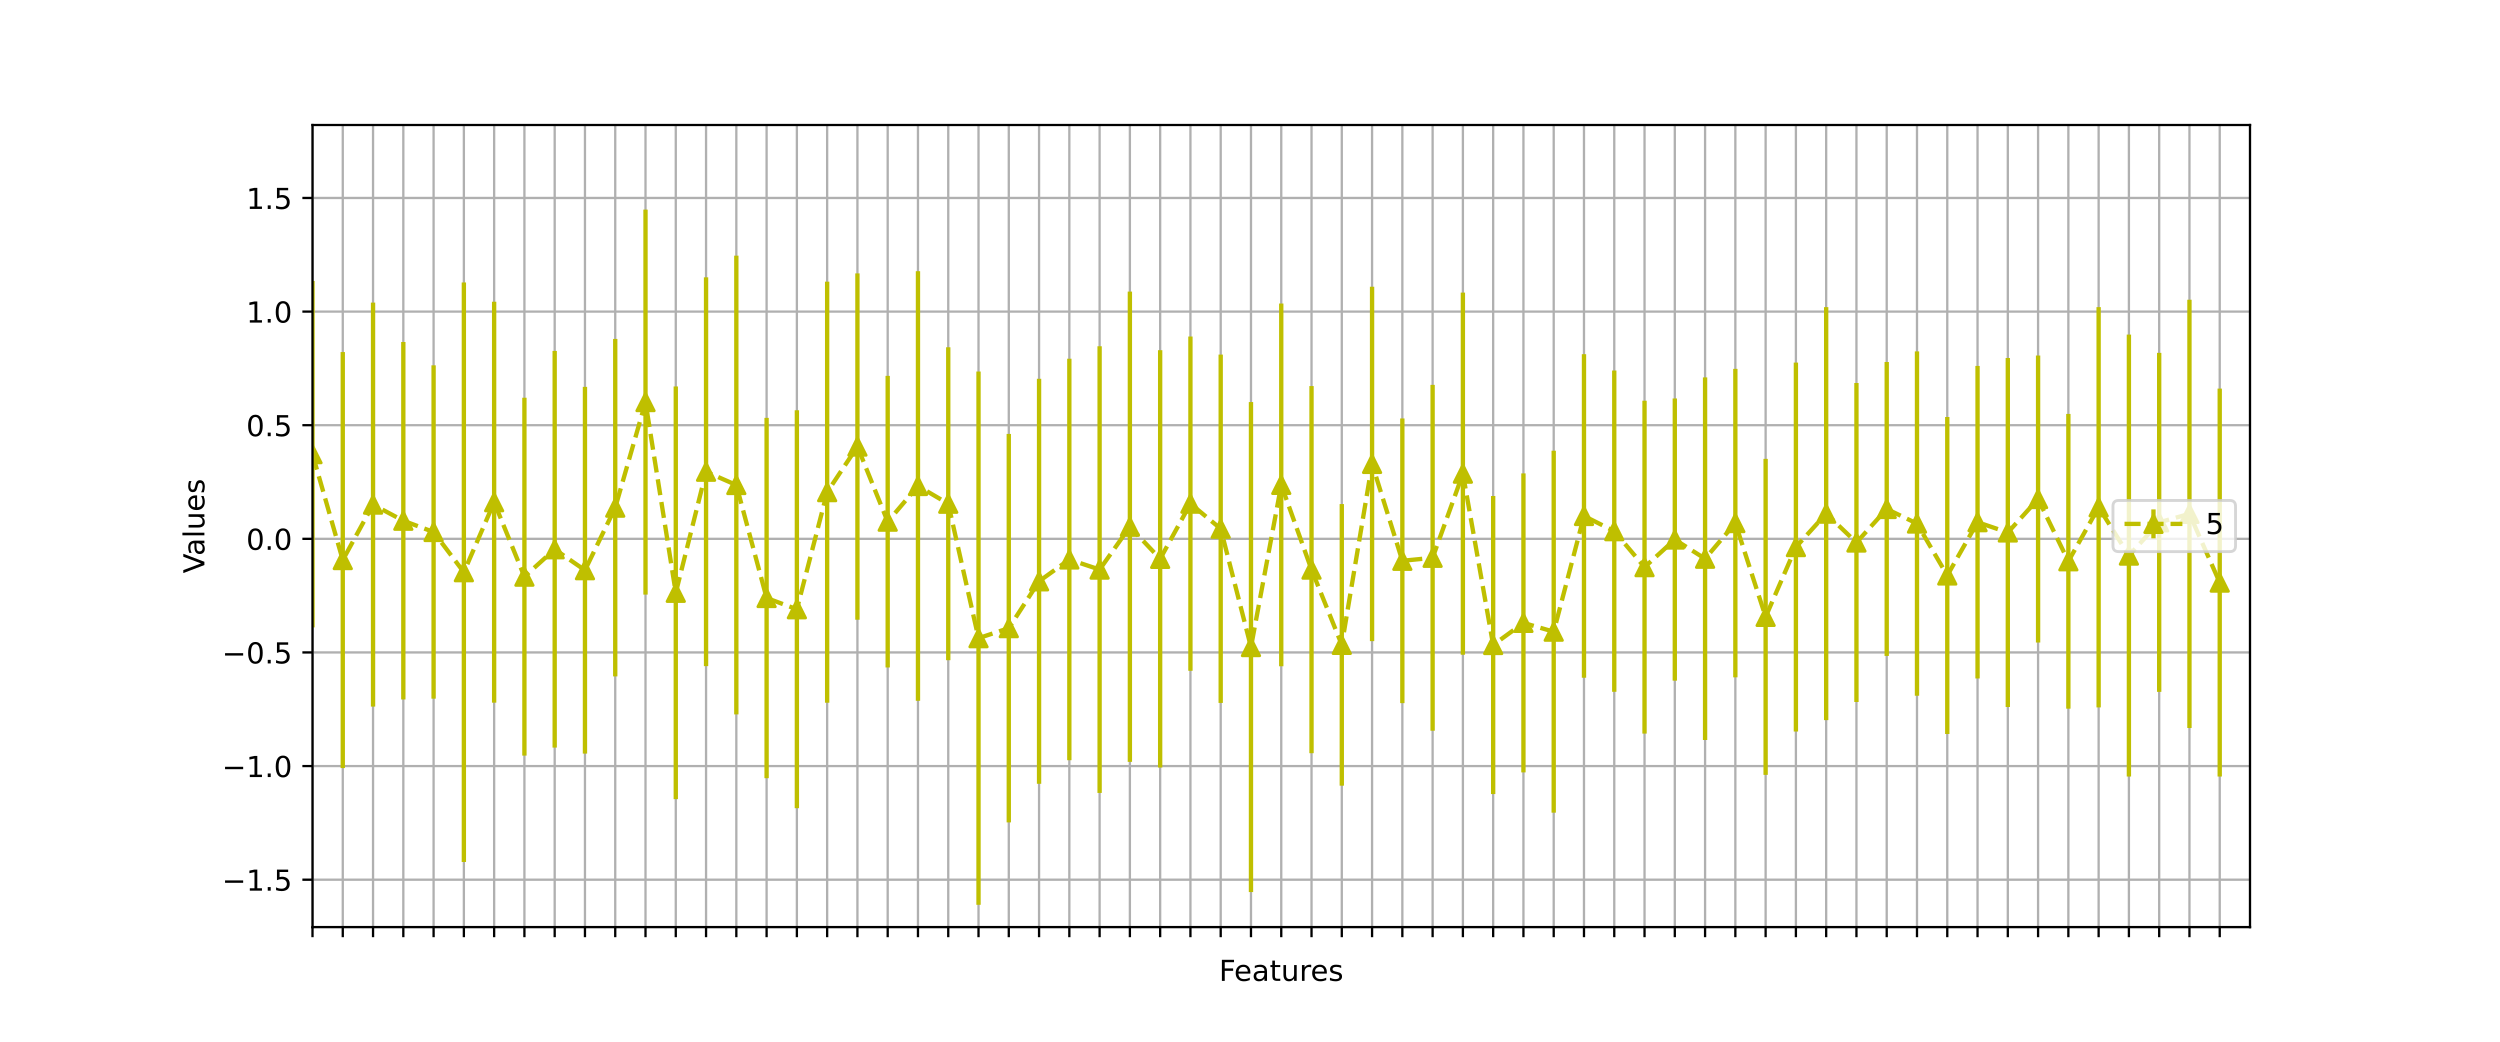 <?xml version="1.0" encoding="utf-8" standalone="no"?>
<!DOCTYPE svg PUBLIC "-//W3C//DTD SVG 1.1//EN"
  "http://www.w3.org/Graphics/SVG/1.1/DTD/svg11.dtd">
<!-- Created with matplotlib (https://matplotlib.org/) -->
<svg height="360pt" version="1.1" viewBox="0 0 864 360" width="864pt" xmlns="http://www.w3.org/2000/svg" xmlns:xlink="http://www.w3.org/1999/xlink">
 <defs>
  <style type="text/css">*{stroke-linecap:butt;stroke-linejoin:round;}</style>
 </defs>
 <g id="figure_1">
  <g id="patch_1">
   <path d="M 0 360 
L 864 360 
L 864 0 
L 0 0 
z
" style="fill:#ffffff;"/>
  </g>
  <g id="axes_1">
   <g id="patch_2">
    <path d="M 108 320.4 
L 777.6 320.4 
L 777.6 43.2 
L 108 43.2 
z
" style="fill:#ffffff;"/>
   </g>
   <g id="matplotlib.axis_1">
    <g id="xtick_1">
     <g id="line2d_1">
      <path clip-path="url(#p4715384167)" d="M 108 320.4 
L 108 43.2 
" style="fill:none;stroke:#b0b0b0;stroke-linecap:square;stroke-width:0.8;"/>
     </g>
     <g id="line2d_2">
      <defs>
       <path d="M 0 0 
L 0 3.5 
" id="m4525967f55" style="stroke:#000000;stroke-width:0.8;"/>
      </defs>
      <g>
       <use style="stroke:#000000;stroke-width:0.8;" x="108" xlink:href="#m4525967f55" y="320.4"/>
      </g>
     </g>
    </g>
    <g id="xtick_2">
     <g id="line2d_3">
      <path clip-path="url(#p4715384167)" d="M 118.463 320.4 
L 118.463 43.2 
" style="fill:none;stroke:#b0b0b0;stroke-linecap:square;stroke-width:0.8;"/>
     </g>
     <g id="line2d_4">
      <g>
       <use style="stroke:#000000;stroke-width:0.8;" x="118.463" xlink:href="#m4525967f55" y="320.4"/>
      </g>
     </g>
    </g>
    <g id="xtick_3">
     <g id="line2d_5">
      <path clip-path="url(#p4715384167)" d="M 128.925 320.4 
L 128.925 43.2 
" style="fill:none;stroke:#b0b0b0;stroke-linecap:square;stroke-width:0.8;"/>
     </g>
     <g id="line2d_6">
      <g>
       <use style="stroke:#000000;stroke-width:0.8;" x="128.925" xlink:href="#m4525967f55" y="320.4"/>
      </g>
     </g>
    </g>
    <g id="xtick_4">
     <g id="line2d_7">
      <path clip-path="url(#p4715384167)" d="M 139.387 320.4 
L 139.387 43.2 
" style="fill:none;stroke:#b0b0b0;stroke-linecap:square;stroke-width:0.8;"/>
     </g>
     <g id="line2d_8">
      <g>
       <use style="stroke:#000000;stroke-width:0.8;" x="139.387" xlink:href="#m4525967f55" y="320.4"/>
      </g>
     </g>
    </g>
    <g id="xtick_5">
     <g id="line2d_9">
      <path clip-path="url(#p4715384167)" d="M 149.85 320.4 
L 149.85 43.2 
" style="fill:none;stroke:#b0b0b0;stroke-linecap:square;stroke-width:0.8;"/>
     </g>
     <g id="line2d_10">
      <g>
       <use style="stroke:#000000;stroke-width:0.8;" x="149.85" xlink:href="#m4525967f55" y="320.4"/>
      </g>
     </g>
    </g>
    <g id="xtick_6">
     <g id="line2d_11">
      <path clip-path="url(#p4715384167)" d="M 160.312 320.4 
L 160.312 43.2 
" style="fill:none;stroke:#b0b0b0;stroke-linecap:square;stroke-width:0.8;"/>
     </g>
     <g id="line2d_12">
      <g>
       <use style="stroke:#000000;stroke-width:0.8;" x="160.312" xlink:href="#m4525967f55" y="320.4"/>
      </g>
     </g>
    </g>
    <g id="xtick_7">
     <g id="line2d_13">
      <path clip-path="url(#p4715384167)" d="M 170.775 320.4 
L 170.775 43.2 
" style="fill:none;stroke:#b0b0b0;stroke-linecap:square;stroke-width:0.8;"/>
     </g>
     <g id="line2d_14">
      <g>
       <use style="stroke:#000000;stroke-width:0.8;" x="170.775" xlink:href="#m4525967f55" y="320.4"/>
      </g>
     </g>
    </g>
    <g id="xtick_8">
     <g id="line2d_15">
      <path clip-path="url(#p4715384167)" d="M 181.238 320.4 
L 181.238 43.2 
" style="fill:none;stroke:#b0b0b0;stroke-linecap:square;stroke-width:0.8;"/>
     </g>
     <g id="line2d_16">
      <g>
       <use style="stroke:#000000;stroke-width:0.8;" x="181.238" xlink:href="#m4525967f55" y="320.4"/>
      </g>
     </g>
    </g>
    <g id="xtick_9">
     <g id="line2d_17">
      <path clip-path="url(#p4715384167)" d="M 191.7 320.4 
L 191.7 43.2 
" style="fill:none;stroke:#b0b0b0;stroke-linecap:square;stroke-width:0.8;"/>
     </g>
     <g id="line2d_18">
      <g>
       <use style="stroke:#000000;stroke-width:0.8;" x="191.7" xlink:href="#m4525967f55" y="320.4"/>
      </g>
     </g>
    </g>
    <g id="xtick_10">
     <g id="line2d_19">
      <path clip-path="url(#p4715384167)" d="M 202.162 320.4 
L 202.162 43.2 
" style="fill:none;stroke:#b0b0b0;stroke-linecap:square;stroke-width:0.8;"/>
     </g>
     <g id="line2d_20">
      <g>
       <use style="stroke:#000000;stroke-width:0.8;" x="202.162" xlink:href="#m4525967f55" y="320.4"/>
      </g>
     </g>
    </g>
    <g id="xtick_11">
     <g id="line2d_21">
      <path clip-path="url(#p4715384167)" d="M 212.625 320.4 
L 212.625 43.2 
" style="fill:none;stroke:#b0b0b0;stroke-linecap:square;stroke-width:0.8;"/>
     </g>
     <g id="line2d_22">
      <g>
       <use style="stroke:#000000;stroke-width:0.8;" x="212.625" xlink:href="#m4525967f55" y="320.4"/>
      </g>
     </g>
    </g>
    <g id="xtick_12">
     <g id="line2d_23">
      <path clip-path="url(#p4715384167)" d="M 223.088 320.4 
L 223.088 43.2 
" style="fill:none;stroke:#b0b0b0;stroke-linecap:square;stroke-width:0.8;"/>
     </g>
     <g id="line2d_24">
      <g>
       <use style="stroke:#000000;stroke-width:0.8;" x="223.088" xlink:href="#m4525967f55" y="320.4"/>
      </g>
     </g>
    </g>
    <g id="xtick_13">
     <g id="line2d_25">
      <path clip-path="url(#p4715384167)" d="M 233.55 320.4 
L 233.55 43.2 
" style="fill:none;stroke:#b0b0b0;stroke-linecap:square;stroke-width:0.8;"/>
     </g>
     <g id="line2d_26">
      <g>
       <use style="stroke:#000000;stroke-width:0.8;" x="233.55" xlink:href="#m4525967f55" y="320.4"/>
      </g>
     </g>
    </g>
    <g id="xtick_14">
     <g id="line2d_27">
      <path clip-path="url(#p4715384167)" d="M 244.012 320.4 
L 244.012 43.2 
" style="fill:none;stroke:#b0b0b0;stroke-linecap:square;stroke-width:0.8;"/>
     </g>
     <g id="line2d_28">
      <g>
       <use style="stroke:#000000;stroke-width:0.8;" x="244.012" xlink:href="#m4525967f55" y="320.4"/>
      </g>
     </g>
    </g>
    <g id="xtick_15">
     <g id="line2d_29">
      <path clip-path="url(#p4715384167)" d="M 254.475 320.4 
L 254.475 43.2 
" style="fill:none;stroke:#b0b0b0;stroke-linecap:square;stroke-width:0.8;"/>
     </g>
     <g id="line2d_30">
      <g>
       <use style="stroke:#000000;stroke-width:0.8;" x="254.475" xlink:href="#m4525967f55" y="320.4"/>
      </g>
     </g>
    </g>
    <g id="xtick_16">
     <g id="line2d_31">
      <path clip-path="url(#p4715384167)" d="M 264.938 320.4 
L 264.938 43.2 
" style="fill:none;stroke:#b0b0b0;stroke-linecap:square;stroke-width:0.8;"/>
     </g>
     <g id="line2d_32">
      <g>
       <use style="stroke:#000000;stroke-width:0.8;" x="264.938" xlink:href="#m4525967f55" y="320.4"/>
      </g>
     </g>
    </g>
    <g id="xtick_17">
     <g id="line2d_33">
      <path clip-path="url(#p4715384167)" d="M 275.4 320.4 
L 275.4 43.2 
" style="fill:none;stroke:#b0b0b0;stroke-linecap:square;stroke-width:0.8;"/>
     </g>
     <g id="line2d_34">
      <g>
       <use style="stroke:#000000;stroke-width:0.8;" x="275.4" xlink:href="#m4525967f55" y="320.4"/>
      </g>
     </g>
    </g>
    <g id="xtick_18">
     <g id="line2d_35">
      <path clip-path="url(#p4715384167)" d="M 285.863 320.4 
L 285.863 43.2 
" style="fill:none;stroke:#b0b0b0;stroke-linecap:square;stroke-width:0.8;"/>
     </g>
     <g id="line2d_36">
      <g>
       <use style="stroke:#000000;stroke-width:0.8;" x="285.863" xlink:href="#m4525967f55" y="320.4"/>
      </g>
     </g>
    </g>
    <g id="xtick_19">
     <g id="line2d_37">
      <path clip-path="url(#p4715384167)" d="M 296.325 320.4 
L 296.325 43.2 
" style="fill:none;stroke:#b0b0b0;stroke-linecap:square;stroke-width:0.8;"/>
     </g>
     <g id="line2d_38">
      <g>
       <use style="stroke:#000000;stroke-width:0.8;" x="296.325" xlink:href="#m4525967f55" y="320.4"/>
      </g>
     </g>
    </g>
    <g id="xtick_20">
     <g id="line2d_39">
      <path clip-path="url(#p4715384167)" d="M 306.788 320.4 
L 306.788 43.2 
" style="fill:none;stroke:#b0b0b0;stroke-linecap:square;stroke-width:0.8;"/>
     </g>
     <g id="line2d_40">
      <g>
       <use style="stroke:#000000;stroke-width:0.8;" x="306.788" xlink:href="#m4525967f55" y="320.4"/>
      </g>
     </g>
    </g>
    <g id="xtick_21">
     <g id="line2d_41">
      <path clip-path="url(#p4715384167)" d="M 317.25 320.4 
L 317.25 43.2 
" style="fill:none;stroke:#b0b0b0;stroke-linecap:square;stroke-width:0.8;"/>
     </g>
     <g id="line2d_42">
      <g>
       <use style="stroke:#000000;stroke-width:0.8;" x="317.25" xlink:href="#m4525967f55" y="320.4"/>
      </g>
     </g>
    </g>
    <g id="xtick_22">
     <g id="line2d_43">
      <path clip-path="url(#p4715384167)" d="M 327.712 320.4 
L 327.712 43.2 
" style="fill:none;stroke:#b0b0b0;stroke-linecap:square;stroke-width:0.8;"/>
     </g>
     <g id="line2d_44">
      <g>
       <use style="stroke:#000000;stroke-width:0.8;" x="327.712" xlink:href="#m4525967f55" y="320.4"/>
      </g>
     </g>
    </g>
    <g id="xtick_23">
     <g id="line2d_45">
      <path clip-path="url(#p4715384167)" d="M 338.175 320.4 
L 338.175 43.2 
" style="fill:none;stroke:#b0b0b0;stroke-linecap:square;stroke-width:0.8;"/>
     </g>
     <g id="line2d_46">
      <g>
       <use style="stroke:#000000;stroke-width:0.8;" x="338.175" xlink:href="#m4525967f55" y="320.4"/>
      </g>
     </g>
    </g>
    <g id="xtick_24">
     <g id="line2d_47">
      <path clip-path="url(#p4715384167)" d="M 348.637 320.4 
L 348.637 43.2 
" style="fill:none;stroke:#b0b0b0;stroke-linecap:square;stroke-width:0.8;"/>
     </g>
     <g id="line2d_48">
      <g>
       <use style="stroke:#000000;stroke-width:0.8;" x="348.637" xlink:href="#m4525967f55" y="320.4"/>
      </g>
     </g>
    </g>
    <g id="xtick_25">
     <g id="line2d_49">
      <path clip-path="url(#p4715384167)" d="M 359.1 320.4 
L 359.1 43.2 
" style="fill:none;stroke:#b0b0b0;stroke-linecap:square;stroke-width:0.8;"/>
     </g>
     <g id="line2d_50">
      <g>
       <use style="stroke:#000000;stroke-width:0.8;" x="359.1" xlink:href="#m4525967f55" y="320.4"/>
      </g>
     </g>
    </g>
    <g id="xtick_26">
     <g id="line2d_51">
      <path clip-path="url(#p4715384167)" d="M 369.562 320.4 
L 369.562 43.2 
" style="fill:none;stroke:#b0b0b0;stroke-linecap:square;stroke-width:0.8;"/>
     </g>
     <g id="line2d_52">
      <g>
       <use style="stroke:#000000;stroke-width:0.8;" x="369.562" xlink:href="#m4525967f55" y="320.4"/>
      </g>
     </g>
    </g>
    <g id="xtick_27">
     <g id="line2d_53">
      <path clip-path="url(#p4715384167)" d="M 380.025 320.4 
L 380.025 43.2 
" style="fill:none;stroke:#b0b0b0;stroke-linecap:square;stroke-width:0.8;"/>
     </g>
     <g id="line2d_54">
      <g>
       <use style="stroke:#000000;stroke-width:0.8;" x="380.025" xlink:href="#m4525967f55" y="320.4"/>
      </g>
     </g>
    </g>
    <g id="xtick_28">
     <g id="line2d_55">
      <path clip-path="url(#p4715384167)" d="M 390.488 320.4 
L 390.488 43.2 
" style="fill:none;stroke:#b0b0b0;stroke-linecap:square;stroke-width:0.8;"/>
     </g>
     <g id="line2d_56">
      <g>
       <use style="stroke:#000000;stroke-width:0.8;" x="390.488" xlink:href="#m4525967f55" y="320.4"/>
      </g>
     </g>
    </g>
    <g id="xtick_29">
     <g id="line2d_57">
      <path clip-path="url(#p4715384167)" d="M 400.95 320.4 
L 400.95 43.2 
" style="fill:none;stroke:#b0b0b0;stroke-linecap:square;stroke-width:0.8;"/>
     </g>
     <g id="line2d_58">
      <g>
       <use style="stroke:#000000;stroke-width:0.8;" x="400.95" xlink:href="#m4525967f55" y="320.4"/>
      </g>
     </g>
    </g>
    <g id="xtick_30">
     <g id="line2d_59">
      <path clip-path="url(#p4715384167)" d="M 411.413 320.4 
L 411.413 43.2 
" style="fill:none;stroke:#b0b0b0;stroke-linecap:square;stroke-width:0.8;"/>
     </g>
     <g id="line2d_60">
      <g>
       <use style="stroke:#000000;stroke-width:0.8;" x="411.413" xlink:href="#m4525967f55" y="320.4"/>
      </g>
     </g>
    </g>
    <g id="xtick_31">
     <g id="line2d_61">
      <path clip-path="url(#p4715384167)" d="M 421.875 320.4 
L 421.875 43.2 
" style="fill:none;stroke:#b0b0b0;stroke-linecap:square;stroke-width:0.8;"/>
     </g>
     <g id="line2d_62">
      <g>
       <use style="stroke:#000000;stroke-width:0.8;" x="421.875" xlink:href="#m4525967f55" y="320.4"/>
      </g>
     </g>
    </g>
    <g id="xtick_32">
     <g id="line2d_63">
      <path clip-path="url(#p4715384167)" d="M 432.337 320.4 
L 432.337 43.2 
" style="fill:none;stroke:#b0b0b0;stroke-linecap:square;stroke-width:0.8;"/>
     </g>
     <g id="line2d_64">
      <g>
       <use style="stroke:#000000;stroke-width:0.8;" x="432.337" xlink:href="#m4525967f55" y="320.4"/>
      </g>
     </g>
    </g>
    <g id="xtick_33">
     <g id="line2d_65">
      <path clip-path="url(#p4715384167)" d="M 442.8 320.4 
L 442.8 43.2 
" style="fill:none;stroke:#b0b0b0;stroke-linecap:square;stroke-width:0.8;"/>
     </g>
     <g id="line2d_66">
      <g>
       <use style="stroke:#000000;stroke-width:0.8;" x="442.8" xlink:href="#m4525967f55" y="320.4"/>
      </g>
     </g>
    </g>
    <g id="xtick_34">
     <g id="line2d_67">
      <path clip-path="url(#p4715384167)" d="M 453.262 320.4 
L 453.262 43.2 
" style="fill:none;stroke:#b0b0b0;stroke-linecap:square;stroke-width:0.8;"/>
     </g>
     <g id="line2d_68">
      <g>
       <use style="stroke:#000000;stroke-width:0.8;" x="453.262" xlink:href="#m4525967f55" y="320.4"/>
      </g>
     </g>
    </g>
    <g id="xtick_35">
     <g id="line2d_69">
      <path clip-path="url(#p4715384167)" d="M 463.725 320.4 
L 463.725 43.2 
" style="fill:none;stroke:#b0b0b0;stroke-linecap:square;stroke-width:0.8;"/>
     </g>
     <g id="line2d_70">
      <g>
       <use style="stroke:#000000;stroke-width:0.8;" x="463.725" xlink:href="#m4525967f55" y="320.4"/>
      </g>
     </g>
    </g>
    <g id="xtick_36">
     <g id="line2d_71">
      <path clip-path="url(#p4715384167)" d="M 474.188 320.4 
L 474.188 43.2 
" style="fill:none;stroke:#b0b0b0;stroke-linecap:square;stroke-width:0.8;"/>
     </g>
     <g id="line2d_72">
      <g>
       <use style="stroke:#000000;stroke-width:0.8;" x="474.188" xlink:href="#m4525967f55" y="320.4"/>
      </g>
     </g>
    </g>
    <g id="xtick_37">
     <g id="line2d_73">
      <path clip-path="url(#p4715384167)" d="M 484.65 320.4 
L 484.65 43.2 
" style="fill:none;stroke:#b0b0b0;stroke-linecap:square;stroke-width:0.8;"/>
     </g>
     <g id="line2d_74">
      <g>
       <use style="stroke:#000000;stroke-width:0.8;" x="484.65" xlink:href="#m4525967f55" y="320.4"/>
      </g>
     </g>
    </g>
    <g id="xtick_38">
     <g id="line2d_75">
      <path clip-path="url(#p4715384167)" d="M 495.113 320.4 
L 495.113 43.2 
" style="fill:none;stroke:#b0b0b0;stroke-linecap:square;stroke-width:0.8;"/>
     </g>
     <g id="line2d_76">
      <g>
       <use style="stroke:#000000;stroke-width:0.8;" x="495.113" xlink:href="#m4525967f55" y="320.4"/>
      </g>
     </g>
    </g>
    <g id="xtick_39">
     <g id="line2d_77">
      <path clip-path="url(#p4715384167)" d="M 505.575 320.4 
L 505.575 43.2 
" style="fill:none;stroke:#b0b0b0;stroke-linecap:square;stroke-width:0.8;"/>
     </g>
     <g id="line2d_78">
      <g>
       <use style="stroke:#000000;stroke-width:0.8;" x="505.575" xlink:href="#m4525967f55" y="320.4"/>
      </g>
     </g>
    </g>
    <g id="xtick_40">
     <g id="line2d_79">
      <path clip-path="url(#p4715384167)" d="M 516.038 320.4 
L 516.038 43.2 
" style="fill:none;stroke:#b0b0b0;stroke-linecap:square;stroke-width:0.8;"/>
     </g>
     <g id="line2d_80">
      <g>
       <use style="stroke:#000000;stroke-width:0.8;" x="516.038" xlink:href="#m4525967f55" y="320.4"/>
      </g>
     </g>
    </g>
    <g id="xtick_41">
     <g id="line2d_81">
      <path clip-path="url(#p4715384167)" d="M 526.5 320.4 
L 526.5 43.2 
" style="fill:none;stroke:#b0b0b0;stroke-linecap:square;stroke-width:0.8;"/>
     </g>
     <g id="line2d_82">
      <g>
       <use style="stroke:#000000;stroke-width:0.8;" x="526.5" xlink:href="#m4525967f55" y="320.4"/>
      </g>
     </g>
    </g>
    <g id="xtick_42">
     <g id="line2d_83">
      <path clip-path="url(#p4715384167)" d="M 536.962 320.4 
L 536.962 43.2 
" style="fill:none;stroke:#b0b0b0;stroke-linecap:square;stroke-width:0.8;"/>
     </g>
     <g id="line2d_84">
      <g>
       <use style="stroke:#000000;stroke-width:0.8;" x="536.962" xlink:href="#m4525967f55" y="320.4"/>
      </g>
     </g>
    </g>
    <g id="xtick_43">
     <g id="line2d_85">
      <path clip-path="url(#p4715384167)" d="M 547.425 320.4 
L 547.425 43.2 
" style="fill:none;stroke:#b0b0b0;stroke-linecap:square;stroke-width:0.8;"/>
     </g>
     <g id="line2d_86">
      <g>
       <use style="stroke:#000000;stroke-width:0.8;" x="547.425" xlink:href="#m4525967f55" y="320.4"/>
      </g>
     </g>
    </g>
    <g id="xtick_44">
     <g id="line2d_87">
      <path clip-path="url(#p4715384167)" d="M 557.888 320.4 
L 557.888 43.2 
" style="fill:none;stroke:#b0b0b0;stroke-linecap:square;stroke-width:0.8;"/>
     </g>
     <g id="line2d_88">
      <g>
       <use style="stroke:#000000;stroke-width:0.8;" x="557.888" xlink:href="#m4525967f55" y="320.4"/>
      </g>
     </g>
    </g>
    <g id="xtick_45">
     <g id="line2d_89">
      <path clip-path="url(#p4715384167)" d="M 568.35 320.4 
L 568.35 43.2 
" style="fill:none;stroke:#b0b0b0;stroke-linecap:square;stroke-width:0.8;"/>
     </g>
     <g id="line2d_90">
      <g>
       <use style="stroke:#000000;stroke-width:0.8;" x="568.35" xlink:href="#m4525967f55" y="320.4"/>
      </g>
     </g>
    </g>
    <g id="xtick_46">
     <g id="line2d_91">
      <path clip-path="url(#p4715384167)" d="M 578.812 320.4 
L 578.812 43.2 
" style="fill:none;stroke:#b0b0b0;stroke-linecap:square;stroke-width:0.8;"/>
     </g>
     <g id="line2d_92">
      <g>
       <use style="stroke:#000000;stroke-width:0.8;" x="578.812" xlink:href="#m4525967f55" y="320.4"/>
      </g>
     </g>
    </g>
    <g id="xtick_47">
     <g id="line2d_93">
      <path clip-path="url(#p4715384167)" d="M 589.275 320.4 
L 589.275 43.2 
" style="fill:none;stroke:#b0b0b0;stroke-linecap:square;stroke-width:0.8;"/>
     </g>
     <g id="line2d_94">
      <g>
       <use style="stroke:#000000;stroke-width:0.8;" x="589.275" xlink:href="#m4525967f55" y="320.4"/>
      </g>
     </g>
    </g>
    <g id="xtick_48">
     <g id="line2d_95">
      <path clip-path="url(#p4715384167)" d="M 599.737 320.4 
L 599.737 43.2 
" style="fill:none;stroke:#b0b0b0;stroke-linecap:square;stroke-width:0.8;"/>
     </g>
     <g id="line2d_96">
      <g>
       <use style="stroke:#000000;stroke-width:0.8;" x="599.737" xlink:href="#m4525967f55" y="320.4"/>
      </g>
     </g>
    </g>
    <g id="xtick_49">
     <g id="line2d_97">
      <path clip-path="url(#p4715384167)" d="M 610.2 320.4 
L 610.2 43.2 
" style="fill:none;stroke:#b0b0b0;stroke-linecap:square;stroke-width:0.8;"/>
     </g>
     <g id="line2d_98">
      <g>
       <use style="stroke:#000000;stroke-width:0.8;" x="610.2" xlink:href="#m4525967f55" y="320.4"/>
      </g>
     </g>
    </g>
    <g id="xtick_50">
     <g id="line2d_99">
      <path clip-path="url(#p4715384167)" d="M 620.663 320.4 
L 620.663 43.2 
" style="fill:none;stroke:#b0b0b0;stroke-linecap:square;stroke-width:0.8;"/>
     </g>
     <g id="line2d_100">
      <g>
       <use style="stroke:#000000;stroke-width:0.8;" x="620.663" xlink:href="#m4525967f55" y="320.4"/>
      </g>
     </g>
    </g>
    <g id="xtick_51">
     <g id="line2d_101">
      <path clip-path="url(#p4715384167)" d="M 631.125 320.4 
L 631.125 43.2 
" style="fill:none;stroke:#b0b0b0;stroke-linecap:square;stroke-width:0.8;"/>
     </g>
     <g id="line2d_102">
      <g>
       <use style="stroke:#000000;stroke-width:0.8;" x="631.125" xlink:href="#m4525967f55" y="320.4"/>
      </g>
     </g>
    </g>
    <g id="xtick_52">
     <g id="line2d_103">
      <path clip-path="url(#p4715384167)" d="M 641.587 320.4 
L 641.587 43.2 
" style="fill:none;stroke:#b0b0b0;stroke-linecap:square;stroke-width:0.8;"/>
     </g>
     <g id="line2d_104">
      <g>
       <use style="stroke:#000000;stroke-width:0.8;" x="641.587" xlink:href="#m4525967f55" y="320.4"/>
      </g>
     </g>
    </g>
    <g id="xtick_53">
     <g id="line2d_105">
      <path clip-path="url(#p4715384167)" d="M 652.05 320.4 
L 652.05 43.2 
" style="fill:none;stroke:#b0b0b0;stroke-linecap:square;stroke-width:0.8;"/>
     </g>
     <g id="line2d_106">
      <g>
       <use style="stroke:#000000;stroke-width:0.8;" x="652.05" xlink:href="#m4525967f55" y="320.4"/>
      </g>
     </g>
    </g>
    <g id="xtick_54">
     <g id="line2d_107">
      <path clip-path="url(#p4715384167)" d="M 662.513 320.4 
L 662.513 43.2 
" style="fill:none;stroke:#b0b0b0;stroke-linecap:square;stroke-width:0.8;"/>
     </g>
     <g id="line2d_108">
      <g>
       <use style="stroke:#000000;stroke-width:0.8;" x="662.513" xlink:href="#m4525967f55" y="320.4"/>
      </g>
     </g>
    </g>
    <g id="xtick_55">
     <g id="line2d_109">
      <path clip-path="url(#p4715384167)" d="M 672.975 320.4 
L 672.975 43.2 
" style="fill:none;stroke:#b0b0b0;stroke-linecap:square;stroke-width:0.8;"/>
     </g>
     <g id="line2d_110">
      <g>
       <use style="stroke:#000000;stroke-width:0.8;" x="672.975" xlink:href="#m4525967f55" y="320.4"/>
      </g>
     </g>
    </g>
    <g id="xtick_56">
     <g id="line2d_111">
      <path clip-path="url(#p4715384167)" d="M 683.438 320.4 
L 683.438 43.2 
" style="fill:none;stroke:#b0b0b0;stroke-linecap:square;stroke-width:0.8;"/>
     </g>
     <g id="line2d_112">
      <g>
       <use style="stroke:#000000;stroke-width:0.8;" x="683.438" xlink:href="#m4525967f55" y="320.4"/>
      </g>
     </g>
    </g>
    <g id="xtick_57">
     <g id="line2d_113">
      <path clip-path="url(#p4715384167)" d="M 693.9 320.4 
L 693.9 43.2 
" style="fill:none;stroke:#b0b0b0;stroke-linecap:square;stroke-width:0.8;"/>
     </g>
     <g id="line2d_114">
      <g>
       <use style="stroke:#000000;stroke-width:0.8;" x="693.9" xlink:href="#m4525967f55" y="320.4"/>
      </g>
     </g>
    </g>
    <g id="xtick_58">
     <g id="line2d_115">
      <path clip-path="url(#p4715384167)" d="M 704.362 320.4 
L 704.362 43.2 
" style="fill:none;stroke:#b0b0b0;stroke-linecap:square;stroke-width:0.8;"/>
     </g>
     <g id="line2d_116">
      <g>
       <use style="stroke:#000000;stroke-width:0.8;" x="704.362" xlink:href="#m4525967f55" y="320.4"/>
      </g>
     </g>
    </g>
    <g id="xtick_59">
     <g id="line2d_117">
      <path clip-path="url(#p4715384167)" d="M 714.825 320.4 
L 714.825 43.2 
" style="fill:none;stroke:#b0b0b0;stroke-linecap:square;stroke-width:0.8;"/>
     </g>
     <g id="line2d_118">
      <g>
       <use style="stroke:#000000;stroke-width:0.8;" x="714.825" xlink:href="#m4525967f55" y="320.4"/>
      </g>
     </g>
    </g>
    <g id="xtick_60">
     <g id="line2d_119">
      <path clip-path="url(#p4715384167)" d="M 725.288 320.4 
L 725.288 43.2 
" style="fill:none;stroke:#b0b0b0;stroke-linecap:square;stroke-width:0.8;"/>
     </g>
     <g id="line2d_120">
      <g>
       <use style="stroke:#000000;stroke-width:0.8;" x="725.288" xlink:href="#m4525967f55" y="320.4"/>
      </g>
     </g>
    </g>
    <g id="xtick_61">
     <g id="line2d_121">
      <path clip-path="url(#p4715384167)" d="M 735.75 320.4 
L 735.75 43.2 
" style="fill:none;stroke:#b0b0b0;stroke-linecap:square;stroke-width:0.8;"/>
     </g>
     <g id="line2d_122">
      <g>
       <use style="stroke:#000000;stroke-width:0.8;" x="735.75" xlink:href="#m4525967f55" y="320.4"/>
      </g>
     </g>
    </g>
    <g id="xtick_62">
     <g id="line2d_123">
      <path clip-path="url(#p4715384167)" d="M 746.212 320.4 
L 746.212 43.2 
" style="fill:none;stroke:#b0b0b0;stroke-linecap:square;stroke-width:0.8;"/>
     </g>
     <g id="line2d_124">
      <g>
       <use style="stroke:#000000;stroke-width:0.8;" x="746.212" xlink:href="#m4525967f55" y="320.4"/>
      </g>
     </g>
    </g>
    <g id="xtick_63">
     <g id="line2d_125">
      <path clip-path="url(#p4715384167)" d="M 756.675 320.4 
L 756.675 43.2 
" style="fill:none;stroke:#b0b0b0;stroke-linecap:square;stroke-width:0.8;"/>
     </g>
     <g id="line2d_126">
      <g>
       <use style="stroke:#000000;stroke-width:0.8;" x="756.675" xlink:href="#m4525967f55" y="320.4"/>
      </g>
     </g>
    </g>
    <g id="xtick_64">
     <g id="line2d_127">
      <path clip-path="url(#p4715384167)" d="M 767.138 320.4 
L 767.138 43.2 
" style="fill:none;stroke:#b0b0b0;stroke-linecap:square;stroke-width:0.8;"/>
     </g>
     <g id="line2d_128">
      <g>
       <use style="stroke:#000000;stroke-width:0.8;" x="767.138" xlink:href="#m4525967f55" y="320.4"/>
      </g>
     </g>
    </g>
    <g id="text_1">
     <!-- Features -->
     <g transform="translate(421.305 338.998)scale(0.1 -0.1)">
      <defs>
       <path d="M 9.812 72.906 
L 51.703 72.906 
L 51.703 64.594 
L 19.672 64.594 
L 19.672 43.109 
L 48.578 43.109 
L 48.578 34.812 
L 19.672 34.812 
L 19.672 0 
L 9.812 0 
z
" id="DejaVuSans-70"/>
       <path d="M 56.203 29.594 
L 56.203 25.203 
L 14.891 25.203 
Q 15.484 15.922 20.484 11.062 
Q 25.484 6.203 34.422 6.203 
Q 39.594 6.203 44.453 7.469 
Q 49.312 8.734 54.109 11.281 
L 54.109 2.781 
Q 49.266 0.734 44.188 -0.344 
Q 39.109 -1.422 33.891 -1.422 
Q 20.797 -1.422 13.156 6.188 
Q 5.516 13.812 5.516 26.812 
Q 5.516 40.234 12.766 48.109 
Q 20.016 56 32.328 56 
Q 43.359 56 49.781 48.891 
Q 56.203 41.797 56.203 29.594 
z
M 47.219 32.234 
Q 47.125 39.594 43.094 43.984 
Q 39.062 48.391 32.422 48.391 
Q 24.906 48.391 20.391 44.141 
Q 15.875 39.891 15.188 32.172 
z
" id="DejaVuSans-101"/>
       <path d="M 34.281 27.484 
Q 23.391 27.484 19.188 25 
Q 14.984 22.516 14.984 16.5 
Q 14.984 11.719 18.141 8.906 
Q 21.297 6.109 26.703 6.109 
Q 34.188 6.109 38.703 11.406 
Q 43.219 16.703 43.219 25.484 
L 43.219 27.484 
z
M 52.203 31.203 
L 52.203 0 
L 43.219 0 
L 43.219 8.297 
Q 40.141 3.328 35.547 0.953 
Q 30.953 -1.422 24.312 -1.422 
Q 15.922 -1.422 10.953 3.297 
Q 6 8.016 6 15.922 
Q 6 25.141 12.172 29.828 
Q 18.359 34.516 30.609 34.516 
L 43.219 34.516 
L 43.219 35.406 
Q 43.219 41.609 39.141 45 
Q 35.062 48.391 27.688 48.391 
Q 23 48.391 18.547 47.266 
Q 14.109 46.141 10.016 43.891 
L 10.016 52.203 
Q 14.938 54.109 19.578 55.047 
Q 24.219 56 28.609 56 
Q 40.484 56 46.344 49.844 
Q 52.203 43.703 52.203 31.203 
z
" id="DejaVuSans-97"/>
       <path d="M 18.312 70.219 
L 18.312 54.688 
L 36.812 54.688 
L 36.812 47.703 
L 18.312 47.703 
L 18.312 18.016 
Q 18.312 11.328 20.141 9.422 
Q 21.969 7.516 27.594 7.516 
L 36.812 7.516 
L 36.812 0 
L 27.594 0 
Q 17.188 0 13.234 3.875 
Q 9.281 7.766 9.281 18.016 
L 9.281 47.703 
L 2.688 47.703 
L 2.688 54.688 
L 9.281 54.688 
L 9.281 70.219 
z
" id="DejaVuSans-116"/>
       <path d="M 8.5 21.578 
L 8.5 54.688 
L 17.484 54.688 
L 17.484 21.922 
Q 17.484 14.156 20.5 10.266 
Q 23.531 6.391 29.594 6.391 
Q 36.859 6.391 41.078 11.031 
Q 45.312 15.672 45.312 23.688 
L 45.312 54.688 
L 54.297 54.688 
L 54.297 0 
L 45.312 0 
L 45.312 8.406 
Q 42.047 3.422 37.719 1 
Q 33.406 -1.422 27.688 -1.422 
Q 18.266 -1.422 13.375 4.438 
Q 8.5 10.297 8.5 21.578 
z
M 31.109 56 
z
" id="DejaVuSans-117"/>
       <path d="M 41.109 46.297 
Q 39.594 47.172 37.812 47.578 
Q 36.031 48 33.891 48 
Q 26.266 48 22.188 43.047 
Q 18.109 38.094 18.109 28.812 
L 18.109 0 
L 9.078 0 
L 9.078 54.688 
L 18.109 54.688 
L 18.109 46.188 
Q 20.953 51.172 25.484 53.578 
Q 30.031 56 36.531 56 
Q 37.453 56 38.578 55.875 
Q 39.703 55.766 41.062 55.516 
z
" id="DejaVuSans-114"/>
       <path d="M 44.281 53.078 
L 44.281 44.578 
Q 40.484 46.531 36.375 47.5 
Q 32.281 48.484 27.875 48.484 
Q 21.188 48.484 17.844 46.438 
Q 14.5 44.391 14.5 40.281 
Q 14.5 37.156 16.891 35.375 
Q 19.281 33.594 26.516 31.984 
L 29.594 31.297 
Q 39.156 29.25 43.188 25.516 
Q 47.219 21.781 47.219 15.094 
Q 47.219 7.469 41.188 3.016 
Q 35.156 -1.422 24.609 -1.422 
Q 20.219 -1.422 15.453 -0.562 
Q 10.688 0.297 5.422 2 
L 5.422 11.281 
Q 10.406 8.688 15.234 7.391 
Q 20.062 6.109 24.812 6.109 
Q 31.156 6.109 34.562 8.281 
Q 37.984 10.453 37.984 14.406 
Q 37.984 18.062 35.516 20.016 
Q 33.062 21.969 24.703 23.781 
L 21.578 24.516 
Q 13.234 26.266 9.516 29.906 
Q 5.812 33.547 5.812 39.891 
Q 5.812 47.609 11.281 51.797 
Q 16.75 56 26.812 56 
Q 31.781 56 36.172 55.266 
Q 40.578 54.547 44.281 53.078 
z
" id="DejaVuSans-115"/>
      </defs>
      <use xlink:href="#DejaVuSans-70"/>
      <use x="52.02" xlink:href="#DejaVuSans-101"/>
      <use x="113.543" xlink:href="#DejaVuSans-97"/>
      <use x="174.822" xlink:href="#DejaVuSans-116"/>
      <use x="214.031" xlink:href="#DejaVuSans-117"/>
      <use x="277.41" xlink:href="#DejaVuSans-114"/>
      <use x="316.273" xlink:href="#DejaVuSans-101"/>
      <use x="377.797" xlink:href="#DejaVuSans-115"/>
     </g>
    </g>
   </g>
   <g id="matplotlib.axis_2">
    <g id="ytick_1">
     <g id="line2d_129">
      <path clip-path="url(#p4715384167)" d="M 108 304.018 
L 777.6 304.018 
" style="fill:none;stroke:#b0b0b0;stroke-linecap:square;stroke-width:0.8;"/>
     </g>
     <g id="line2d_130">
      <defs>
       <path d="M 0 0 
L -3.5 0 
" id="mfaaa6fdf62" style="stroke:#000000;stroke-width:0.8;"/>
      </defs>
      <g>
       <use style="stroke:#000000;stroke-width:0.8;" x="108" xlink:href="#mfaaa6fdf62" y="304.018"/>
      </g>
     </g>
     <g id="text_2">
      <!-- −1.5 -->
      <g transform="translate(76.717 307.817)scale(0.1 -0.1)">
       <defs>
        <path d="M 10.594 35.5 
L 73.188 35.5 
L 73.188 27.203 
L 10.594 27.203 
z
" id="DejaVuSans-8722"/>
        <path d="M 12.406 8.297 
L 28.516 8.297 
L 28.516 63.922 
L 10.984 60.406 
L 10.984 69.391 
L 28.422 72.906 
L 38.281 72.906 
L 38.281 8.297 
L 54.391 8.297 
L 54.391 0 
L 12.406 0 
z
" id="DejaVuSans-49"/>
        <path d="M 10.688 12.406 
L 21 12.406 
L 21 0 
L 10.688 0 
z
" id="DejaVuSans-46"/>
        <path d="M 10.797 72.906 
L 49.516 72.906 
L 49.516 64.594 
L 19.828 64.594 
L 19.828 46.734 
Q 21.969 47.469 24.109 47.828 
Q 26.266 48.188 28.422 48.188 
Q 40.625 48.188 47.75 41.5 
Q 54.891 34.812 54.891 23.391 
Q 54.891 11.625 47.562 5.094 
Q 40.234 -1.422 26.906 -1.422 
Q 22.312 -1.422 17.547 -0.641 
Q 12.797 0.141 7.719 1.703 
L 7.719 11.625 
Q 12.109 9.234 16.797 8.062 
Q 21.484 6.891 26.703 6.891 
Q 35.156 6.891 40.078 11.328 
Q 45.016 15.766 45.016 23.391 
Q 45.016 31 40.078 35.438 
Q 35.156 39.891 26.703 39.891 
Q 22.75 39.891 18.812 39.016 
Q 14.891 38.141 10.797 36.281 
z
" id="DejaVuSans-53"/>
       </defs>
       <use xlink:href="#DejaVuSans-8722"/>
       <use x="83.789" xlink:href="#DejaVuSans-49"/>
       <use x="147.412" xlink:href="#DejaVuSans-46"/>
       <use x="179.199" xlink:href="#DejaVuSans-53"/>
      </g>
     </g>
    </g>
    <g id="ytick_2">
     <g id="line2d_131">
      <path clip-path="url(#p4715384167)" d="M 108 264.752 
L 777.6 264.752 
" style="fill:none;stroke:#b0b0b0;stroke-linecap:square;stroke-width:0.8;"/>
     </g>
     <g id="line2d_132">
      <g>
       <use style="stroke:#000000;stroke-width:0.8;" x="108" xlink:href="#mfaaa6fdf62" y="264.752"/>
      </g>
     </g>
     <g id="text_3">
      <!-- −1.0 -->
      <g transform="translate(76.717 268.551)scale(0.1 -0.1)">
       <defs>
        <path d="M 31.781 66.406 
Q 24.172 66.406 20.328 58.906 
Q 16.5 51.422 16.5 36.375 
Q 16.5 21.391 20.328 13.891 
Q 24.172 6.391 31.781 6.391 
Q 39.453 6.391 43.281 13.891 
Q 47.125 21.391 47.125 36.375 
Q 47.125 51.422 43.281 58.906 
Q 39.453 66.406 31.781 66.406 
z
M 31.781 74.219 
Q 44.047 74.219 50.516 64.516 
Q 56.984 54.828 56.984 36.375 
Q 56.984 17.969 50.516 8.266 
Q 44.047 -1.422 31.781 -1.422 
Q 19.531 -1.422 13.062 8.266 
Q 6.594 17.969 6.594 36.375 
Q 6.594 54.828 13.062 64.516 
Q 19.531 74.219 31.781 74.219 
z
" id="DejaVuSans-48"/>
       </defs>
       <use xlink:href="#DejaVuSans-8722"/>
       <use x="83.789" xlink:href="#DejaVuSans-49"/>
       <use x="147.412" xlink:href="#DejaVuSans-46"/>
       <use x="179.199" xlink:href="#DejaVuSans-48"/>
      </g>
     </g>
    </g>
    <g id="ytick_3">
     <g id="line2d_133">
      <path clip-path="url(#p4715384167)" d="M 108 225.485 
L 777.6 225.485 
" style="fill:none;stroke:#b0b0b0;stroke-linecap:square;stroke-width:0.8;"/>
     </g>
     <g id="line2d_134">
      <g>
       <use style="stroke:#000000;stroke-width:0.8;" x="108" xlink:href="#mfaaa6fdf62" y="225.485"/>
      </g>
     </g>
     <g id="text_4">
      <!-- −0.5 -->
      <g transform="translate(76.717 229.284)scale(0.1 -0.1)">
       <use xlink:href="#DejaVuSans-8722"/>
       <use x="83.789" xlink:href="#DejaVuSans-48"/>
       <use x="147.412" xlink:href="#DejaVuSans-46"/>
       <use x="179.199" xlink:href="#DejaVuSans-53"/>
      </g>
     </g>
    </g>
    <g id="ytick_4">
     <g id="line2d_135">
      <path clip-path="url(#p4715384167)" d="M 108 186.218 
L 777.6 186.218 
" style="fill:none;stroke:#b0b0b0;stroke-linecap:square;stroke-width:0.8;"/>
     </g>
     <g id="line2d_136">
      <g>
       <use style="stroke:#000000;stroke-width:0.8;" x="108" xlink:href="#mfaaa6fdf62" y="186.218"/>
      </g>
     </g>
     <g id="text_5">
      <!-- 0.0 -->
      <g transform="translate(85.097 190.018)scale(0.1 -0.1)">
       <use xlink:href="#DejaVuSans-48"/>
       <use x="63.623" xlink:href="#DejaVuSans-46"/>
       <use x="95.41" xlink:href="#DejaVuSans-48"/>
      </g>
     </g>
    </g>
    <g id="ytick_5">
     <g id="line2d_137">
      <path clip-path="url(#p4715384167)" d="M 108 146.952 
L 777.6 146.952 
" style="fill:none;stroke:#b0b0b0;stroke-linecap:square;stroke-width:0.8;"/>
     </g>
     <g id="line2d_138">
      <g>
       <use style="stroke:#000000;stroke-width:0.8;" x="108" xlink:href="#mfaaa6fdf62" y="146.952"/>
      </g>
     </g>
     <g id="text_6">
      <!-- 0.5 -->
      <g transform="translate(85.097 150.751)scale(0.1 -0.1)">
       <use xlink:href="#DejaVuSans-48"/>
       <use x="63.623" xlink:href="#DejaVuSans-46"/>
       <use x="95.41" xlink:href="#DejaVuSans-53"/>
      </g>
     </g>
    </g>
    <g id="ytick_6">
     <g id="line2d_139">
      <path clip-path="url(#p4715384167)" d="M 108 107.685 
L 777.6 107.685 
" style="fill:none;stroke:#b0b0b0;stroke-linecap:square;stroke-width:0.8;"/>
     </g>
     <g id="line2d_140">
      <g>
       <use style="stroke:#000000;stroke-width:0.8;" x="108" xlink:href="#mfaaa6fdf62" y="107.685"/>
      </g>
     </g>
     <g id="text_7">
      <!-- 1.0 -->
      <g transform="translate(85.097 111.484)scale(0.1 -0.1)">
       <use xlink:href="#DejaVuSans-49"/>
       <use x="63.623" xlink:href="#DejaVuSans-46"/>
       <use x="95.41" xlink:href="#DejaVuSans-48"/>
      </g>
     </g>
    </g>
    <g id="ytick_7">
     <g id="line2d_141">
      <path clip-path="url(#p4715384167)" d="M 108 68.419 
L 777.6 68.419 
" style="fill:none;stroke:#b0b0b0;stroke-linecap:square;stroke-width:0.8;"/>
     </g>
     <g id="line2d_142">
      <g>
       <use style="stroke:#000000;stroke-width:0.8;" x="108" xlink:href="#mfaaa6fdf62" y="68.419"/>
      </g>
     </g>
     <g id="text_8">
      <!-- 1.5 -->
      <g transform="translate(85.097 72.218)scale(0.1 -0.1)">
       <use xlink:href="#DejaVuSans-49"/>
       <use x="63.623" xlink:href="#DejaVuSans-46"/>
       <use x="95.41" xlink:href="#DejaVuSans-53"/>
      </g>
     </g>
    </g>
    <g id="text_9">
     <!-- Values -->
     <g transform="translate(70.638 198.136)rotate(-90)scale(0.1 -0.1)">
      <defs>
       <path d="M 28.609 0 
L 0.781 72.906 
L 11.078 72.906 
L 34.188 11.531 
L 57.328 72.906 
L 67.578 72.906 
L 39.797 0 
z
" id="DejaVuSans-86"/>
       <path d="M 9.422 75.984 
L 18.406 75.984 
L 18.406 0 
L 9.422 0 
z
" id="DejaVuSans-108"/>
      </defs>
      <use xlink:href="#DejaVuSans-86"/>
      <use x="60.658" xlink:href="#DejaVuSans-97"/>
      <use x="121.938" xlink:href="#DejaVuSans-108"/>
      <use x="149.721" xlink:href="#DejaVuSans-117"/>
      <use x="213.1" xlink:href="#DejaVuSans-101"/>
      <use x="274.623" xlink:href="#DejaVuSans-115"/>
     </g>
    </g>
   </g>
   <g id="LineCollection_1">
    <path clip-path="url(#p4715384167)" d="M 108 216.826 
L 108 97.086 
" style="fill:none;stroke:#bfbf00;stroke-width:1.5;"/>
    <path clip-path="url(#p4715384167)" d="M 118.463 265.445 
L 118.463 121.678 
" style="fill:none;stroke:#bfbf00;stroke-width:1.5;"/>
    <path clip-path="url(#p4715384167)" d="M 128.925 244.207 
L 128.925 104.59 
" style="fill:none;stroke:#bfbf00;stroke-width:1.5;"/>
    <path clip-path="url(#p4715384167)" d="M 139.387 241.745 
L 139.387 118.19 
" style="fill:none;stroke:#bfbf00;stroke-width:1.5;"/>
    <path clip-path="url(#p4715384167)" d="M 149.85 241.456 
L 149.85 126.267 
" style="fill:none;stroke:#bfbf00;stroke-width:1.5;"/>
    <path clip-path="url(#p4715384167)" d="M 160.312 297.912 
L 160.312 97.61 
" style="fill:none;stroke:#bfbf00;stroke-width:1.5;"/>
    <path clip-path="url(#p4715384167)" d="M 170.775 242.841 
L 170.775 104.278 
" style="fill:none;stroke:#bfbf00;stroke-width:1.5;"/>
    <path clip-path="url(#p4715384167)" d="M 181.238 261.13 
L 181.238 137.459 
" style="fill:none;stroke:#bfbf00;stroke-width:1.5;"/>
    <path clip-path="url(#p4715384167)" d="M 191.7 258.372 
L 191.7 121.291 
" style="fill:none;stroke:#bfbf00;stroke-width:1.5;"/>
    <path clip-path="url(#p4715384167)" d="M 202.162 260.452 
L 202.162 133.696 
" style="fill:none;stroke:#bfbf00;stroke-width:1.5;"/>
    <path clip-path="url(#p4715384167)" d="M 212.625 233.752 
L 212.625 117.138 
" style="fill:none;stroke:#bfbf00;stroke-width:1.5;"/>
    <path clip-path="url(#p4715384167)" d="M 223.088 205.485 
L 223.088 72.435 
" style="fill:none;stroke:#bfbf00;stroke-width:1.5;"/>
    <path clip-path="url(#p4715384167)" d="M 233.55 276.18 
L 233.55 133.569 
" style="fill:none;stroke:#bfbf00;stroke-width:1.5;"/>
    <path clip-path="url(#p4715384167)" d="M 244.012 230.214 
L 244.012 95.845 
" style="fill:none;stroke:#bfbf00;stroke-width:1.5;"/>
    <path clip-path="url(#p4715384167)" d="M 254.475 246.888 
L 254.475 88.365 
" style="fill:none;stroke:#bfbf00;stroke-width:1.5;"/>
    <path clip-path="url(#p4715384167)" d="M 264.938 268.947 
L 264.938 144.408 
" style="fill:none;stroke:#bfbf00;stroke-width:1.5;"/>
    <path clip-path="url(#p4715384167)" d="M 275.4 279.316 
L 275.4 141.797 
" style="fill:none;stroke:#bfbf00;stroke-width:1.5;"/>
    <path clip-path="url(#p4715384167)" d="M 285.863 242.855 
L 285.863 97.333 
" style="fill:none;stroke:#bfbf00;stroke-width:1.5;"/>
    <path clip-path="url(#p4715384167)" d="M 296.325 214.175 
L 296.325 94.493 
" style="fill:none;stroke:#bfbf00;stroke-width:1.5;"/>
    <path clip-path="url(#p4715384167)" d="M 306.788 230.685 
L 306.788 129.909 
" style="fill:none;stroke:#bfbf00;stroke-width:1.5;"/>
    <path clip-path="url(#p4715384167)" d="M 317.25 242.196 
L 317.25 93.717 
" style="fill:none;stroke:#bfbf00;stroke-width:1.5;"/>
    <path clip-path="url(#p4715384167)" d="M 327.712 228.161 
L 327.712 120.019 
" style="fill:none;stroke:#bfbf00;stroke-width:1.5;"/>
    <path clip-path="url(#p4715384167)" d="M 338.175 312.7 
L 338.175 128.414 
" style="fill:none;stroke:#bfbf00;stroke-width:1.5;"/>
    <path clip-path="url(#p4715384167)" d="M 348.637 284.218 
L 348.637 149.957 
" style="fill:none;stroke:#bfbf00;stroke-width:1.5;"/>
    <path clip-path="url(#p4715384167)" d="M 359.1 270.88 
L 359.1 130.924 
" style="fill:none;stroke:#bfbf00;stroke-width:1.5;"/>
    <path clip-path="url(#p4715384167)" d="M 369.562 262.727 
L 369.562 123.984 
" style="fill:none;stroke:#bfbf00;stroke-width:1.5;"/>
    <path clip-path="url(#p4715384167)" d="M 380.025 274.035 
L 380.025 119.658 
" style="fill:none;stroke:#bfbf00;stroke-width:1.5;"/>
    <path clip-path="url(#p4715384167)" d="M 390.488 263.31 
L 390.488 100.776 
" style="fill:none;stroke:#bfbf00;stroke-width:1.5;"/>
    <path clip-path="url(#p4715384167)" d="M 400.95 265.262 
L 400.95 121.031 
" style="fill:none;stroke:#bfbf00;stroke-width:1.5;"/>
    <path clip-path="url(#p4715384167)" d="M 411.413 231.827 
L 411.413 116.31 
" style="fill:none;stroke:#bfbf00;stroke-width:1.5;"/>
    <path clip-path="url(#p4715384167)" d="M 421.875 242.924 
L 421.875 122.56 
" style="fill:none;stroke:#bfbf00;stroke-width:1.5;"/>
    <path clip-path="url(#p4715384167)" d="M 432.337 308.288 
L 432.337 138.957 
" style="fill:none;stroke:#bfbf00;stroke-width:1.5;"/>
    <path clip-path="url(#p4715384167)" d="M 442.8 230.267 
L 442.8 104.893 
" style="fill:none;stroke:#bfbf00;stroke-width:1.5;"/>
    <path clip-path="url(#p4715384167)" d="M 453.262 260.315 
L 453.262 133.42 
" style="fill:none;stroke:#bfbf00;stroke-width:1.5;"/>
    <path clip-path="url(#p4715384167)" d="M 463.725 271.537 
L 463.725 174.211 
" style="fill:none;stroke:#bfbf00;stroke-width:1.5;"/>
    <path clip-path="url(#p4715384167)" d="M 474.188 221.578 
L 474.188 99.087 
" style="fill:none;stroke:#bfbf00;stroke-width:1.5;"/>
    <path clip-path="url(#p4715384167)" d="M 484.65 243.002 
L 484.65 144.625 
" style="fill:none;stroke:#bfbf00;stroke-width:1.5;"/>
    <path clip-path="url(#p4715384167)" d="M 495.113 252.537 
L 495.113 133.018 
" style="fill:none;stroke:#bfbf00;stroke-width:1.5;"/>
    <path clip-path="url(#p4715384167)" d="M 505.575 226.273 
L 505.575 101.129 
" style="fill:none;stroke:#bfbf00;stroke-width:1.5;"/>
    <path clip-path="url(#p4715384167)" d="M 516.038 274.423 
L 516.038 171.412 
" style="fill:none;stroke:#bfbf00;stroke-width:1.5;"/>
    <path clip-path="url(#p4715384167)" d="M 526.5 266.937 
L 526.5 163.615 
" style="fill:none;stroke:#bfbf00;stroke-width:1.5;"/>
    <path clip-path="url(#p4715384167)" d="M 536.962 280.853 
L 536.962 155.777 
" style="fill:none;stroke:#bfbf00;stroke-width:1.5;"/>
    <path clip-path="url(#p4715384167)" d="M 547.425 234.227 
L 547.425 122.416 
" style="fill:none;stroke:#bfbf00;stroke-width:1.5;"/>
    <path clip-path="url(#p4715384167)" d="M 557.888 239.094 
L 557.888 128.054 
" style="fill:none;stroke:#bfbf00;stroke-width:1.5;"/>
    <path clip-path="url(#p4715384167)" d="M 568.35 253.53 
L 568.35 138.488 
" style="fill:none;stroke:#bfbf00;stroke-width:1.5;"/>
    <path clip-path="url(#p4715384167)" d="M 578.812 235.245 
L 578.812 137.705 
" style="fill:none;stroke:#bfbf00;stroke-width:1.5;"/>
    <path clip-path="url(#p4715384167)" d="M 589.275 255.747 
L 589.275 130.439 
" style="fill:none;stroke:#bfbf00;stroke-width:1.5;"/>
    <path clip-path="url(#p4715384167)" d="M 599.737 234.077 
L 599.737 127.47 
" style="fill:none;stroke:#bfbf00;stroke-width:1.5;"/>
    <path clip-path="url(#p4715384167)" d="M 610.2 267.8 
L 610.2 158.583 
" style="fill:none;stroke:#bfbf00;stroke-width:1.5;"/>
    <path clip-path="url(#p4715384167)" d="M 620.663 252.829 
L 620.663 125.314 
" style="fill:none;stroke:#bfbf00;stroke-width:1.5;"/>
    <path clip-path="url(#p4715384167)" d="M 631.125 248.886 
L 631.125 106.147 
" style="fill:none;stroke:#bfbf00;stroke-width:1.5;"/>
    <path clip-path="url(#p4715384167)" d="M 641.587 242.613 
L 641.587 132.372 
" style="fill:none;stroke:#bfbf00;stroke-width:1.5;"/>
    <path clip-path="url(#p4715384167)" d="M 652.05 226.691 
L 652.05 125.115 
" style="fill:none;stroke:#bfbf00;stroke-width:1.5;"/>
    <path clip-path="url(#p4715384167)" d="M 662.513 240.441 
L 662.513 121.448 
" style="fill:none;stroke:#bfbf00;stroke-width:1.5;"/>
    <path clip-path="url(#p4715384167)" d="M 672.975 253.678 
L 672.975 144.107 
" style="fill:none;stroke:#bfbf00;stroke-width:1.5;"/>
    <path clip-path="url(#p4715384167)" d="M 683.438 234.473 
L 683.438 126.459 
" style="fill:none;stroke:#bfbf00;stroke-width:1.5;"/>
    <path clip-path="url(#p4715384167)" d="M 693.9 244.329 
L 693.9 123.735 
" style="fill:none;stroke:#bfbf00;stroke-width:1.5;"/>
    <path clip-path="url(#p4715384167)" d="M 704.362 222.05 
L 704.362 122.884 
" style="fill:none;stroke:#bfbf00;stroke-width:1.5;"/>
    <path clip-path="url(#p4715384167)" d="M 714.825 244.914 
L 714.825 143.054 
" style="fill:none;stroke:#bfbf00;stroke-width:1.5;"/>
    <path clip-path="url(#p4715384167)" d="M 725.288 244.472 
L 725.288 106.156 
" style="fill:none;stroke:#bfbf00;stroke-width:1.5;"/>
    <path clip-path="url(#p4715384167)" d="M 735.75 268.376 
L 735.75 115.643 
" style="fill:none;stroke:#bfbf00;stroke-width:1.5;"/>
    <path clip-path="url(#p4715384167)" d="M 746.212 239.117 
L 746.212 121.942 
" style="fill:none;stroke:#bfbf00;stroke-width:1.5;"/>
    <path clip-path="url(#p4715384167)" d="M 756.675 251.601 
L 756.675 103.588 
" style="fill:none;stroke:#bfbf00;stroke-width:1.5;"/>
    <path clip-path="url(#p4715384167)" d="M 767.138 268.372 
L 767.138 134.306 
" style="fill:none;stroke:#bfbf00;stroke-width:1.5;"/>
   </g>
   <g id="line2d_143">
    <path clip-path="url(#p4715384167)" d="M 108 156.956 
L 118.463 193.562 
L 128.925 174.398 
L 139.387 179.968 
L 149.85 183.862 
L 160.312 197.761 
L 170.775 173.559 
L 181.238 199.294 
L 191.7 189.832 
L 202.162 197.074 
L 212.625 175.445 
L 223.088 138.96 
L 233.55 204.874 
L 244.012 163.03 
L 254.475 167.626 
L 264.938 206.677 
L 275.4 210.556 
L 285.863 170.094 
L 296.325 154.334 
L 306.788 180.297 
L 317.25 167.957 
L 327.712 174.09 
L 338.175 220.557 
L 348.637 217.088 
L 359.1 200.902 
L 369.562 193.355 
L 380.025 196.846 
L 390.488 182.043 
L 400.95 193.146 
L 411.413 174.068 
L 421.875 182.742 
L 432.337 223.623 
L 442.8 167.58 
L 453.262 196.868 
L 463.725 222.874 
L 474.188 160.333 
L 484.65 193.813 
L 495.113 192.778 
L 505.575 163.701 
L 516.038 222.917 
L 526.5 215.276 
L 536.962 218.315 
L 547.425 178.321 
L 557.888 183.574 
L 568.35 196.009 
L 578.812 186.475 
L 589.275 193.093 
L 599.737 180.773 
L 610.2 213.191 
L 620.663 189.072 
L 631.125 177.517 
L 641.587 187.493 
L 652.05 175.903 
L 662.513 180.945 
L 672.975 198.892 
L 683.438 180.466 
L 693.9 184.032 
L 704.362 172.467 
L 714.825 193.984 
L 725.288 175.314 
L 735.75 192.01 
L 746.212 180.53 
L 756.675 177.595 
L 767.138 201.339 
" style="fill:none;stroke:#bfbf00;stroke-dasharray:5.55,2.4;stroke-dashoffset:0;stroke-width:1.5;"/>
    <defs>
     <path d="M 0 -3 
L -3 3 
L 3 3 
z
" id="m03d29f8cef" style="stroke:#bfbf00;stroke-linejoin:miter;"/>
    </defs>
    <g clip-path="url(#p4715384167)">
     <use style="fill:#bfbf00;stroke:#bfbf00;stroke-linejoin:miter;" x="108" xlink:href="#m03d29f8cef" y="156.956"/>
     <use style="fill:#bfbf00;stroke:#bfbf00;stroke-linejoin:miter;" x="118.463" xlink:href="#m03d29f8cef" y="193.562"/>
     <use style="fill:#bfbf00;stroke:#bfbf00;stroke-linejoin:miter;" x="128.925" xlink:href="#m03d29f8cef" y="174.398"/>
     <use style="fill:#bfbf00;stroke:#bfbf00;stroke-linejoin:miter;" x="139.387" xlink:href="#m03d29f8cef" y="179.968"/>
     <use style="fill:#bfbf00;stroke:#bfbf00;stroke-linejoin:miter;" x="149.85" xlink:href="#m03d29f8cef" y="183.862"/>
     <use style="fill:#bfbf00;stroke:#bfbf00;stroke-linejoin:miter;" x="160.312" xlink:href="#m03d29f8cef" y="197.761"/>
     <use style="fill:#bfbf00;stroke:#bfbf00;stroke-linejoin:miter;" x="170.775" xlink:href="#m03d29f8cef" y="173.559"/>
     <use style="fill:#bfbf00;stroke:#bfbf00;stroke-linejoin:miter;" x="181.238" xlink:href="#m03d29f8cef" y="199.294"/>
     <use style="fill:#bfbf00;stroke:#bfbf00;stroke-linejoin:miter;" x="191.7" xlink:href="#m03d29f8cef" y="189.832"/>
     <use style="fill:#bfbf00;stroke:#bfbf00;stroke-linejoin:miter;" x="202.162" xlink:href="#m03d29f8cef" y="197.074"/>
     <use style="fill:#bfbf00;stroke:#bfbf00;stroke-linejoin:miter;" x="212.625" xlink:href="#m03d29f8cef" y="175.445"/>
     <use style="fill:#bfbf00;stroke:#bfbf00;stroke-linejoin:miter;" x="223.088" xlink:href="#m03d29f8cef" y="138.96"/>
     <use style="fill:#bfbf00;stroke:#bfbf00;stroke-linejoin:miter;" x="233.55" xlink:href="#m03d29f8cef" y="204.874"/>
     <use style="fill:#bfbf00;stroke:#bfbf00;stroke-linejoin:miter;" x="244.012" xlink:href="#m03d29f8cef" y="163.03"/>
     <use style="fill:#bfbf00;stroke:#bfbf00;stroke-linejoin:miter;" x="254.475" xlink:href="#m03d29f8cef" y="167.626"/>
     <use style="fill:#bfbf00;stroke:#bfbf00;stroke-linejoin:miter;" x="264.938" xlink:href="#m03d29f8cef" y="206.677"/>
     <use style="fill:#bfbf00;stroke:#bfbf00;stroke-linejoin:miter;" x="275.4" xlink:href="#m03d29f8cef" y="210.556"/>
     <use style="fill:#bfbf00;stroke:#bfbf00;stroke-linejoin:miter;" x="285.863" xlink:href="#m03d29f8cef" y="170.094"/>
     <use style="fill:#bfbf00;stroke:#bfbf00;stroke-linejoin:miter;" x="296.325" xlink:href="#m03d29f8cef" y="154.334"/>
     <use style="fill:#bfbf00;stroke:#bfbf00;stroke-linejoin:miter;" x="306.788" xlink:href="#m03d29f8cef" y="180.297"/>
     <use style="fill:#bfbf00;stroke:#bfbf00;stroke-linejoin:miter;" x="317.25" xlink:href="#m03d29f8cef" y="167.957"/>
     <use style="fill:#bfbf00;stroke:#bfbf00;stroke-linejoin:miter;" x="327.712" xlink:href="#m03d29f8cef" y="174.09"/>
     <use style="fill:#bfbf00;stroke:#bfbf00;stroke-linejoin:miter;" x="338.175" xlink:href="#m03d29f8cef" y="220.557"/>
     <use style="fill:#bfbf00;stroke:#bfbf00;stroke-linejoin:miter;" x="348.637" xlink:href="#m03d29f8cef" y="217.088"/>
     <use style="fill:#bfbf00;stroke:#bfbf00;stroke-linejoin:miter;" x="359.1" xlink:href="#m03d29f8cef" y="200.902"/>
     <use style="fill:#bfbf00;stroke:#bfbf00;stroke-linejoin:miter;" x="369.562" xlink:href="#m03d29f8cef" y="193.355"/>
     <use style="fill:#bfbf00;stroke:#bfbf00;stroke-linejoin:miter;" x="380.025" xlink:href="#m03d29f8cef" y="196.846"/>
     <use style="fill:#bfbf00;stroke:#bfbf00;stroke-linejoin:miter;" x="390.488" xlink:href="#m03d29f8cef" y="182.043"/>
     <use style="fill:#bfbf00;stroke:#bfbf00;stroke-linejoin:miter;" x="400.95" xlink:href="#m03d29f8cef" y="193.146"/>
     <use style="fill:#bfbf00;stroke:#bfbf00;stroke-linejoin:miter;" x="411.413" xlink:href="#m03d29f8cef" y="174.068"/>
     <use style="fill:#bfbf00;stroke:#bfbf00;stroke-linejoin:miter;" x="421.875" xlink:href="#m03d29f8cef" y="182.742"/>
     <use style="fill:#bfbf00;stroke:#bfbf00;stroke-linejoin:miter;" x="432.337" xlink:href="#m03d29f8cef" y="223.623"/>
     <use style="fill:#bfbf00;stroke:#bfbf00;stroke-linejoin:miter;" x="442.8" xlink:href="#m03d29f8cef" y="167.58"/>
     <use style="fill:#bfbf00;stroke:#bfbf00;stroke-linejoin:miter;" x="453.262" xlink:href="#m03d29f8cef" y="196.868"/>
     <use style="fill:#bfbf00;stroke:#bfbf00;stroke-linejoin:miter;" x="463.725" xlink:href="#m03d29f8cef" y="222.874"/>
     <use style="fill:#bfbf00;stroke:#bfbf00;stroke-linejoin:miter;" x="474.188" xlink:href="#m03d29f8cef" y="160.333"/>
     <use style="fill:#bfbf00;stroke:#bfbf00;stroke-linejoin:miter;" x="484.65" xlink:href="#m03d29f8cef" y="193.813"/>
     <use style="fill:#bfbf00;stroke:#bfbf00;stroke-linejoin:miter;" x="495.113" xlink:href="#m03d29f8cef" y="192.778"/>
     <use style="fill:#bfbf00;stroke:#bfbf00;stroke-linejoin:miter;" x="505.575" xlink:href="#m03d29f8cef" y="163.701"/>
     <use style="fill:#bfbf00;stroke:#bfbf00;stroke-linejoin:miter;" x="516.038" xlink:href="#m03d29f8cef" y="222.917"/>
     <use style="fill:#bfbf00;stroke:#bfbf00;stroke-linejoin:miter;" x="526.5" xlink:href="#m03d29f8cef" y="215.276"/>
     <use style="fill:#bfbf00;stroke:#bfbf00;stroke-linejoin:miter;" x="536.962" xlink:href="#m03d29f8cef" y="218.315"/>
     <use style="fill:#bfbf00;stroke:#bfbf00;stroke-linejoin:miter;" x="547.425" xlink:href="#m03d29f8cef" y="178.321"/>
     <use style="fill:#bfbf00;stroke:#bfbf00;stroke-linejoin:miter;" x="557.888" xlink:href="#m03d29f8cef" y="183.574"/>
     <use style="fill:#bfbf00;stroke:#bfbf00;stroke-linejoin:miter;" x="568.35" xlink:href="#m03d29f8cef" y="196.009"/>
     <use style="fill:#bfbf00;stroke:#bfbf00;stroke-linejoin:miter;" x="578.812" xlink:href="#m03d29f8cef" y="186.475"/>
     <use style="fill:#bfbf00;stroke:#bfbf00;stroke-linejoin:miter;" x="589.275" xlink:href="#m03d29f8cef" y="193.093"/>
     <use style="fill:#bfbf00;stroke:#bfbf00;stroke-linejoin:miter;" x="599.737" xlink:href="#m03d29f8cef" y="180.773"/>
     <use style="fill:#bfbf00;stroke:#bfbf00;stroke-linejoin:miter;" x="610.2" xlink:href="#m03d29f8cef" y="213.191"/>
     <use style="fill:#bfbf00;stroke:#bfbf00;stroke-linejoin:miter;" x="620.663" xlink:href="#m03d29f8cef" y="189.072"/>
     <use style="fill:#bfbf00;stroke:#bfbf00;stroke-linejoin:miter;" x="631.125" xlink:href="#m03d29f8cef" y="177.517"/>
     <use style="fill:#bfbf00;stroke:#bfbf00;stroke-linejoin:miter;" x="641.587" xlink:href="#m03d29f8cef" y="187.493"/>
     <use style="fill:#bfbf00;stroke:#bfbf00;stroke-linejoin:miter;" x="652.05" xlink:href="#m03d29f8cef" y="175.903"/>
     <use style="fill:#bfbf00;stroke:#bfbf00;stroke-linejoin:miter;" x="662.513" xlink:href="#m03d29f8cef" y="180.945"/>
     <use style="fill:#bfbf00;stroke:#bfbf00;stroke-linejoin:miter;" x="672.975" xlink:href="#m03d29f8cef" y="198.892"/>
     <use style="fill:#bfbf00;stroke:#bfbf00;stroke-linejoin:miter;" x="683.438" xlink:href="#m03d29f8cef" y="180.466"/>
     <use style="fill:#bfbf00;stroke:#bfbf00;stroke-linejoin:miter;" x="693.9" xlink:href="#m03d29f8cef" y="184.032"/>
     <use style="fill:#bfbf00;stroke:#bfbf00;stroke-linejoin:miter;" x="704.362" xlink:href="#m03d29f8cef" y="172.467"/>
     <use style="fill:#bfbf00;stroke:#bfbf00;stroke-linejoin:miter;" x="714.825" xlink:href="#m03d29f8cef" y="193.984"/>
     <use style="fill:#bfbf00;stroke:#bfbf00;stroke-linejoin:miter;" x="725.288" xlink:href="#m03d29f8cef" y="175.314"/>
     <use style="fill:#bfbf00;stroke:#bfbf00;stroke-linejoin:miter;" x="735.75" xlink:href="#m03d29f8cef" y="192.01"/>
     <use style="fill:#bfbf00;stroke:#bfbf00;stroke-linejoin:miter;" x="746.212" xlink:href="#m03d29f8cef" y="180.53"/>
     <use style="fill:#bfbf00;stroke:#bfbf00;stroke-linejoin:miter;" x="756.675" xlink:href="#m03d29f8cef" y="177.595"/>
     <use style="fill:#bfbf00;stroke:#bfbf00;stroke-linejoin:miter;" x="767.138" xlink:href="#m03d29f8cef" y="201.339"/>
    </g>
   </g>
   <g id="patch_3">
    <path d="M 108 320.4 
L 108 43.2 
" style="fill:none;stroke:#000000;stroke-linecap:square;stroke-linejoin:miter;stroke-width:0.8;"/>
   </g>
   <g id="patch_4">
    <path d="M 777.6 320.4 
L 777.6 43.2 
" style="fill:none;stroke:#000000;stroke-linecap:square;stroke-linejoin:miter;stroke-width:0.8;"/>
   </g>
   <g id="patch_5">
    <path d="M 108 320.4 
L 777.6 320.4 
" style="fill:none;stroke:#000000;stroke-linecap:square;stroke-linejoin:miter;stroke-width:0.8;"/>
   </g>
   <g id="patch_6">
    <path d="M 108 43.2 
L 777.6 43.2 
" style="fill:none;stroke:#000000;stroke-linecap:square;stroke-linejoin:miter;stroke-width:0.8;"/>
   </g>
   <g id="legend_1">
    <g id="patch_7">
     <path d="M 732.237 190.639 
L 770.6 190.639 
Q 772.6 190.639 772.6 188.639 
L 772.6 174.961 
Q 772.6 172.961 770.6 172.961 
L 732.237 172.961 
Q 730.237 172.961 730.237 174.961 
L 730.237 188.639 
Q 730.237 190.639 732.237 190.639 
z
" style="fill:#ffffff;opacity:0.8;stroke:#cccccc;stroke-linejoin:miter;"/>
    </g>
    <g id="LineCollection_2">
     <path d="M 744.237 186.059 
L 744.237 176.059 
" style="fill:none;stroke:#bfbf00;stroke-width:1.5;"/>
    </g>
    <g id="line2d_144">
     <path d="M 734.237 181.059 
L 754.237 181.059 
" style="fill:none;stroke:#bfbf00;stroke-dasharray:5.55,2.4;stroke-dashoffset:0;stroke-width:1.5;"/>
    </g>
    <g id="line2d_145">
     <g>
      <use style="fill:#bfbf00;stroke:#bfbf00;stroke-linejoin:miter;" x="744.237" xlink:href="#m03d29f8cef" y="181.059"/>
     </g>
    </g>
    <g id="text_10">
     <!-- 5 -->
     <g transform="translate(762.237 184.559)scale(0.1 -0.1)">
      <use xlink:href="#DejaVuSans-53"/>
     </g>
    </g>
   </g>
  </g>
 </g>
 <defs>
  <clipPath id="p4715384167">
   <rect height="277.2" width="669.6" x="108" y="43.2"/>
  </clipPath>
 </defs>
</svg>
